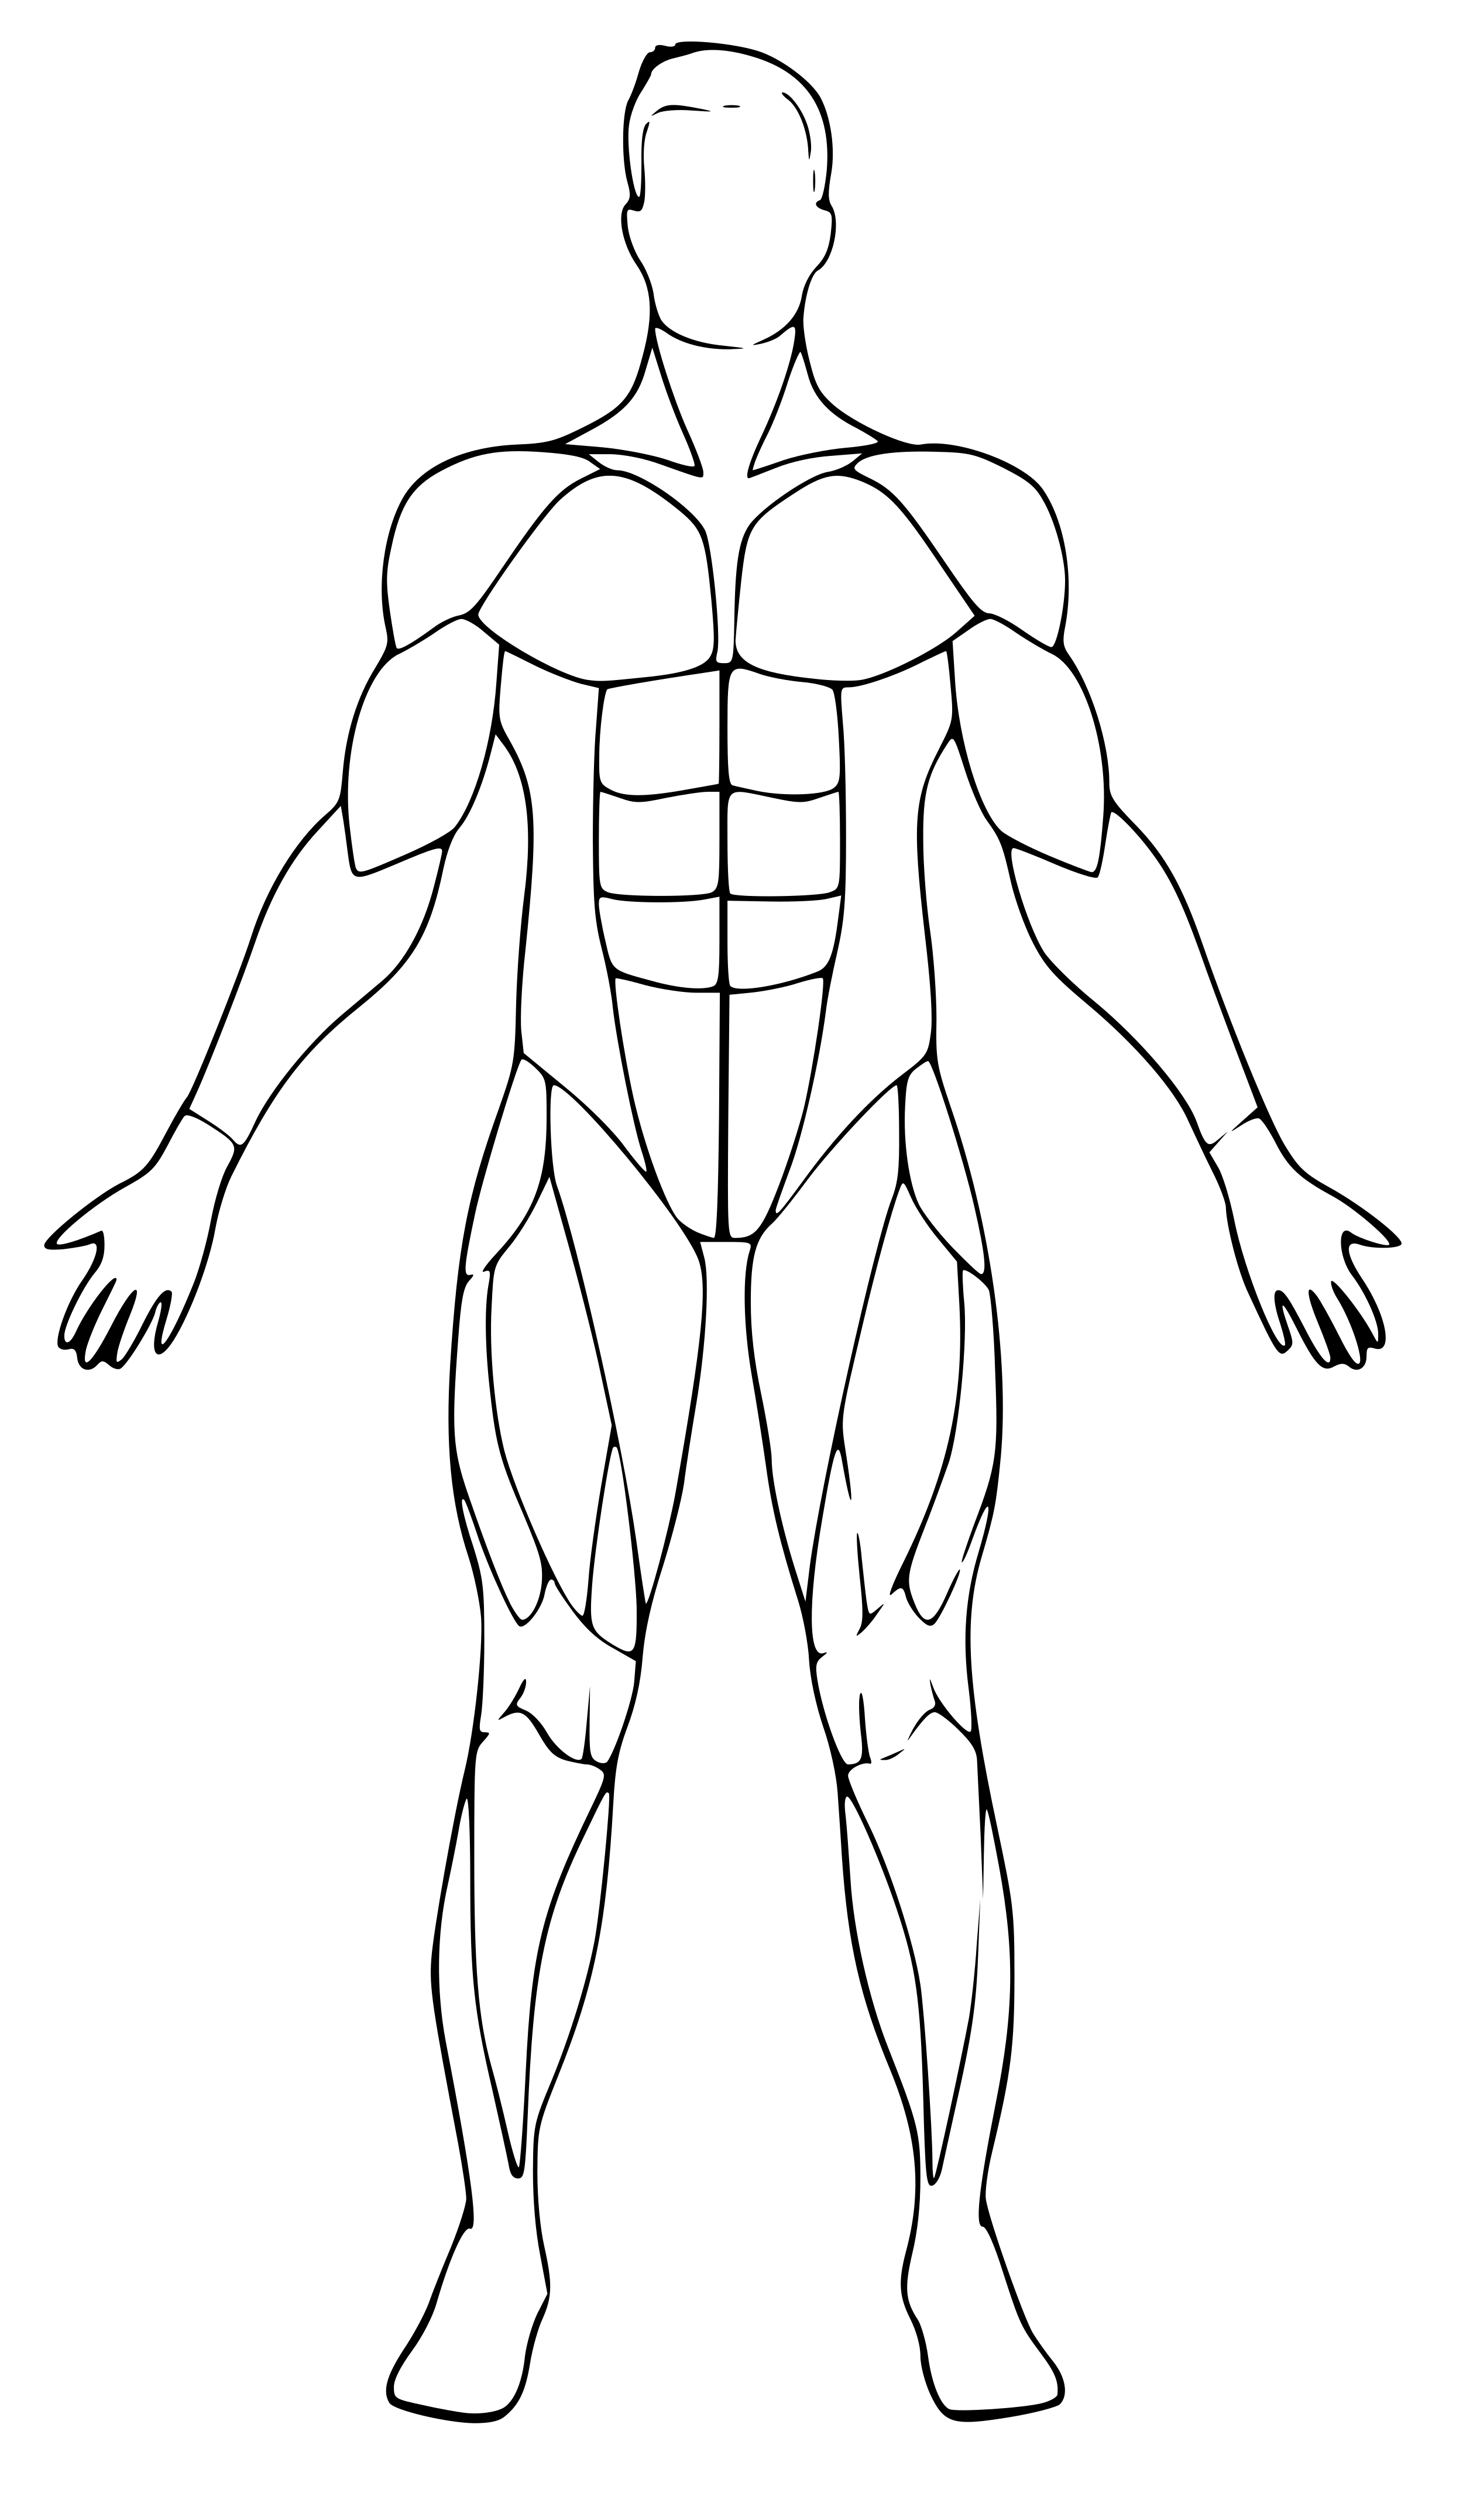 <?xml version="1.0" encoding="UTF-8" standalone="no"?>
<svg
   version="1.0"
   width="364px"
   height="622px"
   viewBox="0 0 364 622"
   preserveAspectRatio="xMidYMid meet"
   id="svg33"
   xmlns="http://www.w3.org/2000/svg"
   xmlns:svg="http://www.w3.org/2000/svg">
  <rect x="0" y="0" width="364" height="622" fill="#808080" stroke="none"/>
  <defs
     id="defs33" />
  <g
     fill="#000000"
     id="g1">
    <path
       d="M102.1 604 c-4 -1 -7.7 -2.4 -8.2 -3.1 -0.5 -0.8 -0.9 -3.9 -0.9 -6.9 0 -4.9 0.5 -6.4 4.4 -12.4 2.5 -3.7 5.2 -8.8 6.2 -11.4 0.9 -2.6 3.4 -8.9 5.5 -14 l3.8 -9.3 -2 -10.7 c-6.6 -35.5 -7.1 -38.6 -6.6 -48.7 0.4 -9.2 4.8 -35.5 8.3 -50 2.3 -9.4 4.5 -29.5 3.9 -34.7 -0.3 -2.6 -1.8 -8.9 -3.4 -14 -4.4 -14.3 -5.6 -29.1 -4.2 -51 2 -30.8 4.4 -43.8 11.9 -63.8 3.3 -8.9 3.6 -10.6 4.3 -25.5 0.4 -8.8 1.4 -21.2 2.2 -27.5 1.5 -11.8 1.1 -19.6 -1.3 -25.5 -0.9 -2.1 -1.4 -2.5 -1.8 -1.5 -2.9 8.4 -4.7 12.5 -6.9 15 -1.6 1.9 -3 5.6 -4 10.2 -3.4 16.6 -7.7 23.7 -20.7 34.2 -14.2 11.4 -21.3 20.7 -32 42.2 -1.4 2.8 -3.2 8.6 -4 13 -1.4 8.3 -6.2 21.1 -10.3 27.6 -2 3.3 -2.8 3.8 -6.2 3.8 -2.5 0 -4.4 0.7 -5.6 2 -1.6 1.8 -2.9 2 -9.9 1.8 -7.5 -0.3 -8.1 -0.5 -8.4 -2.5 -0.2 -1.4 -1.1 -2.3 -2.5 -2.5 -2 -0.3 -2.2 -0.8 -2.1 -6.6 0.1 -4.9 0.8 -7.5 3.2 -12.2 l3.1 -6 -5 0 -4.9 0 0 -4.3 c0 -4.1 0.3 -4.6 6.9 -10 3.9 -3.2 9.2 -6.8 11.8 -8.2 6.1 -3 7.2 -4.3 11.8 -13 2 -3.8 4.3 -7.7 5 -8.5 1.4 -1.6 13.2 -31.1 16 -40 3.8 -12 11.1 -23.9 18.4 -30.2 3.6 -3.1 3.8 -3.7 4.4 -10.9 0.8 -9 3.4 -18.1 7.3 -24.6 2.7 -4.6 2.8 -5.2 2.6 -16.8 -0.3 -13.3 1 -19.7 5.2 -26.9 4.4 -7.5 14.3 -12.1 28.2 -13.1 7.3 -0.5 10.2 -1.3 16.1 -4.1 10.1 -4.9 12.5 -7.5 15 -17.1 2.5 -9.1 2.1 -12.6 -2 -18.6 -2.7 -4 -4.6 -15 -3.2 -18.4 0.4 -1 0.7 -7 0.6 -13.3 -0.1 -8 0.2 -12.3 1.2 -14 0.7 -1.4 2 -4.7 2.7 -7.3 0.8 -2.6 2 -4.7 2.6 -4.7 0.7 0 1.4 -0.6 1.7 -1.2 0.3 -1 3.8 -1.3 13.3 -1.3 15.4 0.1 22.2 2.1 29.1 8.8 6.2 5.9 7.4 10.4 7.9 28.7 0.5 18.6 0.2 20.6 -3.5 24.7 -3.9 4.3 -4.6 9.3 -2.5 17.6 1.4 5.7 2.3 7.3 6.1 10.6 6.2 5.5 14.9 8.7 26.5 9.8 11.9 1.2 21.4 5.3 25.3 11.1 4.8 7 6.7 15.4 6.4 28.3 l-0.3 11.6 3.6 6.9 c3.7 6.9 6.8 19 6.8 26.1 0 3.3 0.8 4.7 6.8 10.8 7.3 7.6 11.4 15.1 16.2 28.8 6.8 19.7 17 44.7 20.7 50.7 3.4 5.6 4.9 7 11.2 10.5 3.9 2.2 9.7 6 12.7 8.5 5.1 4.2 5.4 4.7 5.2 8.5 l-0.3 4 -4.8 0.3 c-2.7 0.2 -4.7 0.6 -4.5 1 4.2 8 5.2 11.2 5.3 17.2 0 5.9 -0.2 6.5 -2.2 6.8 -1.4 0.2 -2.3 1.1 -2.5 2.5 -0.3 2 -0.9 2.2 -8.2 2.5 -6.7 0.2 -8.2 0 -10 -1.7 -1.1 -1.1 -3.8 -2.1 -5.9 -2.3 -4.2 -0.3 -4.7 -1 -10.7 -14 -2.9 -6.3 -5.9 -17.7 -6 -22.4 0 -1.2 -1.5 -5.3 -3.4 -9 -1.9 -3.8 -4.5 -9.4 -5.9 -12.4 -3.4 -7.8 -13.1 -19 -25 -29 -8.7 -7.3 -10.7 -9.6 -13.8 -15.6 -2 -3.9 -4.4 -10.6 -5.4 -15 -2 -9.1 -2.7 -10.9 -5.5 -14.5 -1.2 -1.4 -3.2 -5.4 -4.5 -9 l-2.3 -6.4 -1.7 4 c-2.2 5 -2.2 18.1 0 32 0.8 5.5 1.5 15.2 1.5 21.6 0 10.5 0.3 12.4 3.5 22 7.6 22.4 10.8 38.6 12.5 64.7 1.5 22.6 0.1 38.2 -5.2 55.7 -3.7 12.1 -2.7 26 4.3 59 4.2 19.5 4.3 20.5 4.3 39.5 0.1 20.1 -0.9 28.8 -5.5 47.1 l-1.8 7.5 2.9 8 c1.7 4.3 3.7 10.4 4.6 13.4 1.7 6.1 4.6 11.5 9.3 17.4 2.6 3.3 3.1 4.7 3.1 9.5 0 3.1 -0.4 6.2 -0.9 7 -1 1.5 -19.2 5.1 -26.4 5.1 -2.6 0 -6.1 -0.7 -7.6 -1.5 -3.5 -1.7 -7.1 -9.7 -7.1 -15.5 0 -2.4 -1 -6.1 -2.5 -9 -2.7 -5.4 -3.4 -14.5 -1.5 -21 4.1 -14.1 3.1 -24.9 -3.6 -41.2 -8.1 -19.6 -10.4 -30.6 -12.4 -59.8 -1 -13.8 -1.7 -18 -4.2 -25.4 -1.8 -5.4 -3.2 -11.8 -3.5 -16.5 -0.2 -4.2 -1.5 -11 -2.8 -15.1 -4.5 -14.3 -6.5 -22.7 -7.9 -33.1 -0.8 -5.7 -2.4 -15.8 -3.5 -22.4 -1.2 -7 -2.1 -16.5 -2.1 -22.7 0 -8.5 -0.3 -10.8 -1.4 -10.8 -1.1 0 -1.5 3.1 -1.8 14.3 -0.3 7.8 -1.5 19.6 -2.6 26.2 -1.1 6.6 -2.5 15.4 -3 19.5 -0.6 4.2 -3 13.4 -5.2 20.5 -2.9 9 -4.5 15.9 -5.1 22.7 -0.5 6.5 -1.8 12.2 -3.8 17.5 -2.3 6.2 -3 10.1 -3.5 18.8 -1.7 30.5 -4.7 45.5 -13.6 67.7 -4.6 11.7 -5.1 13.5 -5.1 21 0 4.6 0.7 11.6 1.5 15.6 2.2 10.1 2 18.7 -0.4 24.1 -1.1 2.3 -2.5 7.3 -3.1 11 -1.1 6.9 -2.7 10.4 -6.3 13.3 -2.9 2.4 -16.6 2.3 -26.5 -0.2z m22.6 -10.8 c1.3 -1.9 2.4 -5.6 2.8 -9 0.3 -3.1 1.6 -7.8 2.7 -10.4 1.9 -4.4 2 -5.4 1 -11.5 -0.7 -3.8 -1.5 -9.2 -1.8 -12 -0.6 -4.7 -0.9 -5.3 -3 -5.3 -1.9 0 -2.4 -0.7 -2.9 -3.7 -0.4 -2.1 -2.2 -10.3 -4.1 -18.3 -3.3 -14.4 -5.2 -27.6 -5.7 -40 l-0.2 -6.5 -0.9 7 c-1 7.7 -0.5 12.2 4.4 38 3.8 20 5 36.5 2.8 36.5 -1.8 0 -4.6 6.1 -7.7 16.7 -1.4 4.6 -3.7 9.3 -6.6 13.2 l-4.4 6 6.2 1.5 c3.4 0.8 8.2 1.4 10.7 1.3 3.8 -0.2 4.7 -0.7 6.7 -3.5z m131.6 1.7 l3.7 -1 -3.9 -5.2 c-5.1 -6.8 -5.4 -7.4 -9.6 -20.5 -2.5 -7.9 -4.1 -11.2 -5.2 -11.2 -2.3 0 -1 -14.3 3.2 -36 3.5 -18.3 3.9 -22.3 3.5 -35.5 l-0.3 -8 -0.8 11 c-0.9 12.6 -2.6 23 -6.3 39.5 -1.4 6.3 -2.9 13.1 -3.3 15 -0.6 2.6 -1.4 3.6 -3 3.8 -1.9 0.3 -2.3 1 -2.3 4.2 0 2.2 -0.7 7.3 -1.6 11.4 -1.6 7.3 -1.6 7.5 0.4 10.9 1.2 1.8 2.6 6.3 3.1 9.9 1 6.8 3.2 12.3 5.3 13.1 1.7 0.7 12.3 -0.2 17.1 -1.4z m-18 -98.9 c2.1 -14.2 3 -36.9 2.2 -48.7 -0.7 -9.1 -1 -9.9 -4 -13 -1.8 -1.8 -3.5 -3.3 -3.8 -3.3 -0.3 0 -1.7 2 -3.1 4.4 -2.6 4.5 -3.2 4.9 -9.6 6.1 -1.9 0.4 -3.8 0.9 -4.2 1.1 -0.4 0.3 1.3 4.4 3.7 9.2 4.8 9.4 10.9 28.3 12.4 38.4 0.5 3.5 1.3 11 1.7 16.8 l0.7 10.5 1.3 -5.5 c0.7 -3.1 1.9 -10.3 2.7 -16z m-110 6.8 c0.9 -19.1 5.2 -35 14.8 -53.9 2.8 -5.7 2.8 -6.9 0 -6.9 -0.9 0 -3.3 -0.5 -5.3 -1 -3 -0.9 -4.2 -2 -6.4 -5.9 -2 -3.8 -3 -4.7 -4.5 -4.4 -1 0.3 -1.9 1.3 -1.9 2.3 0 0.9 -0.9 2.5 -2 3.5 -1.9 1.7 -2 3.1 -2 25.9 0 13.3 0.5 27.5 1 31.6 1.2 9.3 4.1 22 5 22 0.4 0 1 -6 1.3 -13.2z m12.2 -5.2 c3 -10.1 5.1 -20.1 5.9 -28.6 l0.6 -6.5 -2.1 4.5 c-4.1 8.7 -7.3 21.5 -8.4 32.5 -0.3 3.9 -0.8 8.4 -1.1 10 l-0.5 3 1.6 -3.4 c0.8 -1.9 2.6 -7 4 -11.5z m84.5 -0.1 c-0.6 -4.4 -3.1 -13.6 -5.3 -20.5 -4.1 -12.3 -4.2 -12.4 -4.5 -7.8 -0.3 5.4 3.4 22.2 7.6 34.2 2.2 6.3 2.8 7.3 3 5 0.2 -1.5 -0.2 -6.4 -0.8 -10.9z m-1.4 -69.5 c1.5 -2.7 3.1 -5 3.6 -5 0.4 0 0.8 -2 0.8 -4.5 0 -4.5 0 -4.5 3.4 -4.5 3 0 3.5 0.4 4.1 3 1.2 5.6 2 3.8 1.7 -3.7 -0.3 -5.6 -0.7 -7.2 -1.5 -6.4 -2.1 2.1 -7.6 1.3 -10.3 -1.6 l-2.5 -2.7 -2.8 3.5 c-1.6 1.9 -5.2 4.8 -8 6.4 -5.6 3.3 -6.1 5 -3.6 11.5 l1.3 3.5 0.1 -3 c0.2 -6.1 1.1 -7.5 4.7 -7.5 l3.4 0 0 5.8 c0 6.3 0.8 10.2 2.1 10.2 0.4 0 2 -2.2 3.5 -5z m-80.6 -4.1 l0 -6.9 3.5 0 3.4 0 0.3 6.8 0.3 6.7 2.3 -6.4 c1.2 -3.6 2.2 -6.8 2.2 -7.3 0 -0.4 -1.9 -1.7 -4.2 -2.9 -2.4 -1.2 -6.2 -4.1 -8.5 -6.6 l-4.1 -4.4 -2.6 2.6 c-3 3 -8.9 3.5 -10.5 0.8 -0.7 -1.3 -1 0.7 -1.3 7 -0.2 4.8 -0.2 8.7 0 8.7 0.1 0 0.9 -1.8 1.8 -4 1.4 -3.6 2 -4 5 -4 3.3 0 3.4 0.1 3.4 4.4 0 2.9 0.5 4.6 1.5 4.9 0.8 0.4 2.3 2.4 3.5 4.7 1.1 2.2 2.5 3.8 3 3.5 0.6 -0.4 1 -3.7 1 -7.6z m13 -19.9 c0 -4.7 -2.3 -22.6 -3 -23.3 -0.8 -0.9 -1.4 2.6 -2.6 14.1 -0.6 5.7 -0.4 6.5 1.6 8.7 2.8 3 4 3.2 4 0.5z m54.6 -10.5 c-0.4 -4.9 -1.1 -10.8 -1.5 -13 l-0.7 -4 -1.3 6.9 c-1.7 9.4 -2.5 19.1 -1.8 21.1 0.6 1.4 0.9 1.4 3.3 -0.2 2.7 -1.7 2.7 -1.7 2 -10.8z m-83.5 -13.7 c-5.5 -12.9 -7.5 -21.3 -8.7 -35.8 -0.8 -9.5 -0.8 -9.5 -1.5 -4 -1.6 12.4 -1 18.2 2.5 28.6 3.7 10.7 7.6 21.2 9.7 25.8 l1.4 2.9 0.8 -2.9 c0.7 -2.4 -0.1 -5 -4.2 -14.6z m108.9 5.5 c7.9 -20.5 8.3 -22.2 8.8 -33.8 0.6 -16.5 -1.1 -18.7 -2.6 -3.3 -1.2 13 -2.4 17.6 -8.9 34.3 -3.6 9.4 -4.3 13.5 -2.3 13.5 0.5 0 2.7 -4.8 5 -10.7z m-89.8 -15.7 l2.4 -14.9 -2.7 -12.6 c-2.4 -10.9 -7.8 -31.7 -9.4 -35.9 -0.3 -0.8 -2.5 1.3 -5.5 5.2 -4.7 6.2 -5.1 7 -5.6 14 -0.7 7.8 0.8 23.4 3.1 32.6 1.3 5.2 7.8 21.3 12.1 30.4 l1.9 3.9 0.7 -3.9 c0.4 -2.1 1.7 -10.6 3 -18.8z m76.8 13.5 c9.7 -20.1 14.1 -40.3 12.6 -58.5 -0.6 -7.6 -0.9 -8.2 -5.4 -13.7 -2.6 -3.2 -5 -5.5 -5.3 -5.1 -0.8 0.8 -4.2 13.8 -8.9 33.6 l-3.3 13.9 2.9 19.3 c1.6 10.6 3 19.1 3.2 19 0.1 -0.2 2 -4 4.2 -8.5z m-58.1 -13.8 c3.5 -19.8 5.9 -35.5 6.6 -42.4 0.8 -8.3 -0.6 -12.3 -7.4 -21.4 -10.1 -13.6 -20.3 -26.1 -22.2 -27.3 -1.8 -1.1 -1.9 -0.9 -1.9 4.2 0 2.9 0.7 7.3 1.6 9.7 4.4 12.2 15.9 62.2 18.5 80.2 0.7 4.8 1.6 8.7 2 8.7 0.4 0 1.6 -5.3 2.8 -11.7z m38.5 -9.8 c4.6 -23.3 12.9 -57.7 15.6 -64.6 1.7 -4.2 1.9 -6.2 1.3 -10.8 l-0.8 -5.6 -4.4 4.5 c-2.4 2.5 -7.4 8.6 -11.1 13.5 -3.7 5 -7.7 9.9 -9 11 -5.8 5.2 -6.6 16.6 -2.5 36.4 1.4 6.8 2.5 14 2.5 16 0 5.1 3.1 20.4 4 19.4 0.4 -0.4 2.4 -9.3 4.4 -19.8z m-157 -46.2 c0.9 -2.7 2.3 -8.6 3.2 -13.2 0.8 -4.7 2.2 -9.7 3 -11.2 1.3 -2.5 1.2 -2.8 -1.1 -4.3 -1.3 -0.9 -2.9 -1.6 -3.4 -1.6 -0.6 0 -2.3 2.5 -3.8 5.6 -2.5 5.1 -3.6 6.1 -10.1 9.8 -4 2.2 -6.8 4.2 -6.3 4.4 0.6 0.2 1.1 3 1.1 6.3 0 4.6 0.3 5.9 1.5 5.9 0.8 0 1.5 0.7 1.5 1.5 0 1.2 1.4 1.5 6.4 1.5 l6.4 0 1.6 -4.7z m281.6 3.2 c0 -0.8 0.6 -1.5 1.3 -1.5 0.9 0 1.2 -1.1 0.9 -3.5 -0.2 -1.9 0.1 -4.8 0.6 -6.5 1 -2.8 0.9 -3.1 -2.1 -4.4 -5.1 -2.2 -11.7 -7.4 -12.7 -10.1 -0.5 -1.4 -1.7 -3.6 -2.6 -5 l-1.6 -2.5 -2.8 2 -2.7 1.9 1.8 5.3 c1 2.9 1.8 6.2 1.9 7.3 0 2.4 2.3 11.6 3.9 15.8 1 2.6 1.4 2.7 7.6 2.7 5.1 0 6.5 -0.3 6.5 -1.5z m-202.9 -13 c2.7 -3.6 4.8 -7.9 6 -12.3 1.9 -6.8 2.6 -19.7 1.1 -20.6 -0.5 -0.3 -2.7 5.4 -5 12.7 -4.1 12.9 -7.4 25.7 -6.6 25.7 0.2 0 2.2 -2.5 4.5 -5.5z m113 -6.1 c-1.1 -4.4 -3.6 -12.4 -5.4 -17.9 l-3.4 -10 -0.8 4 c-1 4.9 0.7 17.9 2.9 22.6 2.1 4.5 7.9 11.5 8.3 10.2 0.2 -0.6 -0.5 -4.6 -1.6 -8.9z m-48.2 -3.1 c5 -12.7 6.9 -19.2 9.1 -31.6 2.7 -14.8 2.7 -15.1 -0.7 -14.1 -1.6 0.4 -5.3 1 -8.3 1.3 l-5.5 0.6 -0.3 26.7 c-0.3 30.4 0.1 31.4 5.7 17.1z m-14 -24.4 l0.1 -19.6 -7.7 -0.5 c-4.3 -0.3 -8.7 -0.9 -9.7 -1.3 -1.8 -0.8 -1.9 -0.5 -1.2 4.6 2.3 17.8 10 42.5 14.8 47.7 l2.3 2.4 0.6 -6.9 c0.4 -3.7 0.7 -15.6 0.8 -26.4z m45.4 -5.4 c6 -4.6 6.6 -5.4 7.2 -9.5 0.3 -2.5 -0.3 -11.5 -1.5 -20.5 -3.4 -27.3 -2.6 -39 3.5 -50.9 3.1 -5.9 3.5 -7.4 2.9 -11.3 -0.5 -3.6 -1 -4.3 -2.3 -3.7 -5.5 2.3 -14.4 5.4 -15.9 5.4 -1.6 0 -1.7 2.3 -1.7 28.8 0 26.1 -0.2 29.5 -2.2 37.2 -1.1 4.7 -2.4 11 -2.8 14 -0.3 3 -1.5 10.1 -2.6 15.8 -1 5.7 -1.9 10.5 -1.9 10.8 0 0.3 2.4 -2.1 5.4 -5.3 3 -3.2 8.4 -8 11.9 -10.8z m86.5 9.8 c0.2 -0.1 -1.5 -5.2 -3.9 -11.5 -2.3 -6.2 -6.1 -16.6 -8.5 -23.1 -5.1 -14.1 -7.2 -18.4 -12.7 -25.7 l-4.2 -5.5 -0.6 5.2 c-0.4 2.9 -0.9 6 -1.3 6.8 -0.8 2.3 -6.8 1.8 -13.7 -1.1 -3.4 -1.4 -6.3 -2.3 -6.5 -2.1 -0.8 0.7 4.3 13.6 6.7 17.3 1.3 1.9 6.9 7.2 12.4 11.8 10.8 8.9 21.6 21.3 24.7 28.4 l2 4.4 2.6 -2.4 c1.5 -1.2 2.9 -2.4 3 -2.5z m-246.1 -0.7 c1.2 -2.4 4.9 -7.7 8.3 -11.7 5.7 -6.9 9.4 -10.4 21.4 -20.2 2.5 -2.1 6 -6.2 7.6 -9 3.2 -5.6 6.5 -14.5 5.7 -15.3 -0.3 -0.3 -3.2 0.6 -6.6 2 -3.3 1.4 -7.6 2.6 -9.5 2.6 -3.2 0 -3.6 -0.3 -4.5 -3.7 -0.6 -2.1 -1.1 -5.1 -1.1 -6.8 l-0.1 -3 -3.4 4 c-4.5 5.2 -9.6 15 -13 24.9 -1.4 4.3 -4.8 13.3 -7.5 20 -6.8 17.1 -6.7 16.6 -3.9 18.7 3.5 2.7 4.3 2.4 6.6 -2.5z m89.9 -6.2 c-0.7 -3.8 -1.7 -9.8 -2.1 -13.4 -0.3 -3.6 -1.6 -10.1 -2.7 -14.5 -2.3 -9.5 -3.4 -36.6 -2.1 -54.2 l0.8 -11.2 -4.4 -1.1 c-2.4 -0.6 -6.1 -2 -8.2 -3 -2.1 -1.1 -4 -2 -4.3 -2 -0.2 0 -0.6 1.9 -0.9 4.3 -0.3 3.3 0.2 5.3 2.3 9.3 4.7 8.5 6 14.6 6 27.8 -0.1 6.7 -0.5 14.1 -1 16.6 -0.5 2.5 -1.3 10.8 -1.6 18.5 l-0.7 14 9.9 8.2 c5.4 4.4 10 8 10.2 7.8 0.1 -0.1 -0.4 -3.3 -1.2 -7.1z m22.8 -25 c1.3 -0.5 1.6 -2.2 1.6 -7.8 l0 -7.1 -11.2 0.3 c-6.2 0.2 -11.4 0.5 -11.6 0.7 -0.2 0.1 0.2 2.3 0.9 4.8 1.2 5 1.4 5.1 10.9 7.7 7.9 2.2 7.5 2.1 9.4 1.4z m21.3 -2 c2.9 -0.9 5.9 -2.2 6.7 -2.9 1.2 -1.3 3.1 -8.3 2.4 -9 -0.2 -0.2 -4.9 -0.5 -10.6 -0.7 l-10.2 -0.3 0 7.1 c0 3.9 0.3 7.4 0.7 7.8 0.8 0.7 2.4 0.4 11 -2z m-21.6 -21.4 c1.7 -0.9 1.9 -2.2 1.9 -10.1 0 -8.1 -0.2 -9 -1.7 -8.5 -5.6 1.6 -14.9 2.8 -18.3 2.3 l-4 -0.5 0 7.9 c0 7.3 0.2 8 2.3 8.9 3.1 1.2 17.4 1.2 19.8 0z m29.3 0 c2.5 -0.9 2.6 -1.3 2.6 -8.7 l0 -7.8 -6.2 0 c-3.5 0 -8.4 -0.4 -11 -0.9 l-4.8 -0.8 0 8.9 c0 4.9 0.3 9.3 0.7 9.6 1 1.1 15.9 0.8 18.7 -0.3z m-101.2 -11.2 c4.9 -2.2 7.3 -4 9.2 -6.8 4.2 -6.4 8.1 -20.1 8.9 -31.7 0.5 -5.8 0.3 -6.3 -2.4 -8.8 l-3 -2.6 -5.2 3.5 c-2.9 1.9 -6.4 3.9 -7.9 4.5 -7.9 3 -14 26 -11.3 42.2 0.8 4.6 0.6 4.6 11.7 -0.3z m168.2 2 c2.4 -11.7 0.6 -25.6 -4.6 -35.7 -2.7 -5.3 -4.2 -6.9 -8 -9 -2.7 -1.4 -6.3 -3.6 -8.2 -4.8 l-3.4 -2.1 -2.9 2.1 c-2.8 2.2 -2.8 2.2 -2.1 10.7 1 13.1 6.1 28.2 11 32.7 2 1.9 14.6 8 17 8.2 0.4 0.1 1 -0.9 1.2 -2.1z m-102.9 -16.3 c4.4 -0.8 8.1 -1.4 8.3 -1.5 0.3 0 0.3 -21 -0.1 -21 -1.7 0 -21.2 3.2 -21.6 3.5 -0.6 0.7 -2 9.5 -2 13.7 -0.1 3.1 0.4 4 2.7 5.2 3.3 1.9 3 1.9 12.7 0.1z m37.2 -0.7 c1.3 -1 1.4 -2.7 0.9 -9.2 -0.4 -4.4 -1.2 -8.6 -1.8 -9.3 -0.6 -0.7 -2.7 -1.3 -4.7 -1.3 -2 0 -6.2 -0.6 -9.3 -1.4 l-5.8 -1.3 0 10.9 c0 7.8 0.3 11 1.3 11.2 8.6 2.5 16.7 2.7 19.4 0.4z m-40.3 -28.3 c10 -2.1 10 -2.1 9.2 -14.4 -0.4 -5.7 -1.3 -11.8 -2 -13.5 -2.1 -5.1 -15 -14.6 -19.8 -14.6 -2.6 0 -8.8 4 -12.4 8.1 -1.2 1.3 -5.2 6.8 -8.9 12.2 l-6.7 9.8 2.3 2.5 c1.3 1.4 6.5 4.6 11.4 7 10.2 5 14.8 5.5 26.9 2.9z m58 -2.4 c4.4 -2.2 9.6 -5.2 11.4 -6.8 l3.3 -2.8 -7.2 -10.5 c-8.5 -12.6 -11.2 -15.6 -16.1 -18.1 -5.2 -2.7 -6.7 -2.4 -13.4 2 -10.6 6.9 -11.5 8.4 -12.9 21.3 -0.7 6.2 -0.9 12 -0.4 12.9 1.6 3.1 10.8 5.6 21.3 5.8 4.8 0.1 7.1 -0.5 14 -3.8z m-111.1 -12 c2.6 -0.5 4.1 -2 8.2 -8.2 8.9 -13.6 15.4 -21.9 18.5 -23.8 l3 -1.8 -6.6 -0.6 c-8.2 -0.8 -14 0.4 -21.7 4.5 -6.9 3.7 -10.1 8.4 -12.1 18 -1 4.8 -1.1 8 -0.4 12.1 l1 5.7 3.4 -2.7 c1.9 -1.4 4.9 -2.8 6.7 -3.2z m150 -0.9 c1 -6.1 -1.1 -15.4 -4.8 -21.8 -4.4 -7.5 -18.3 -13.1 -29.7 -11.8 l-5.9 0.7 3.9 3.3 c2.1 1.8 7.8 9.1 12.6 16.3 6.9 10.1 9.4 13.1 11.1 13.1 1.2 0 3.9 1.3 6.1 3 2.1 1.6 4.4 2.8 4.9 2.6 0.6 -0.1 1.4 -2.6 1.8 -5.4z m-79.9 -17.4 c0.4 -1.5 2 -4.3 3.7 -6.3 l3.1 -3.5 -2.6 0 c-2.4 0 -2.6 -0.3 -2.6 -4.8 0 -2.9 0.8 -6.3 2.1 -8.7 1.4 -2.8 7.9 -18.3 7.9 -19 0 0 -5.6 0 -12.4 0 l-12.4 0 2.3 6 c1.3 3.3 3.5 8.5 4.9 11.5 1.6 3.5 2.6 7.2 2.6 10.3 0 4.4 -0.1 4.7 -2.7 4.7 l-2.7 0 2.6 2.8 c3.2 3.4 4.8 6.4 4.9 9.4 0.1 2.5 0.4 1.9 1.3 -2.4z m21.2 -22.8 c1.9 0 3.4 -0.3 3.4 -0.6 0 -0.4 -1.7 -2.3 -3.7 -4.4 l-3.8 -3.7 -2.1 5.2 -2.1 5.3 2.4 -0.9 c1.3 -0.5 4 -0.9 5.9 -0.9z m-36.9 -0.2 c-0.2 -0.7 -1 -3 -1.7 -5 l-1.4 -3.7 -3.8 3.8 c-2.1 2.1 -3.8 4.1 -3.8 4.4 0 0.3 1.9 0.8 4.3 1 2.3 0.2 4.8 0.4 5.6 0.5 0.7 0.1 1.1 -0.4 0.8 -1z m21.1 -27.4 c5.6 -2.3 9 -6 9.7 -10.8 0.4 -2.4 1.8 -5.3 3.5 -7.1 3.7 -4 4.5 -7.6 1.9 -8.2 -1 -0.3 -1.9 -0.6 -1.9 -0.7 0 0 -0.6 -4.6 -1.4 -10.2 -0.7 -5.5 -2 -11.3 -2.7 -13 -1.6 -3.1 -1.5 -3.1 -11.4 -1.4 -3.3 0.5 -8.8 1 -12.3 1 -6.2 0 -6.3 0 -7.7 3.4 -1 2.3 -1.3 5 -0.9 8 0.9 6.1 -0.3 13.6 -2.2 13.6 -2.1 0 -1.7 2.2 1.1 6 1.4 2 2.8 5.5 3.2 8.4 0.7 5.8 3.9 9.5 9.5 11.3 4.8 1.6 7.4 1.5 11.6 -0.3z m-1 -59.5 c2.8 -0.6 5.2 -1.4 5.2 -1.9 0 -0.5 -2.5 -1.7 -5.5 -2.6 -4.6 -1.5 -6.4 -1.6 -11.5 -0.6 -9.6 1.7 -12.3 5.9 -4.2 6.4 5.2 0.4 8.1 0.1 16 -1.3z"
       id="path1" />
  </g>
  <g
     fill="#ffffff"
     id="g33">
    <path
       d="M0 311 l0 -311 182 0 182 0 0 311 0 311 -182 0 -182 0 0 -311z m125.6 290.2 c3.6 -2.9 5.2 -6.4 6.3 -13.3 0.6 -3.7 2 -8.7 3.1 -11 2.4 -5.4 2.5 -8.7 0.4 -18.1 -1 -4.4 -1.7 -11.7 -1.7 -18.4 0.1 -10.9 0.1 -11.2 5.2 -24 9 -22.4 12 -37.4 13.7 -67.9 0.5 -8.7 1.2 -12.6 3.5 -18.8 2 -5.3 3.3 -11 3.8 -17.5 0.6 -6.8 2.2 -13.7 5.1 -22.7 2.2 -7.1 4.6 -16.3 5.2 -20.5 0.5 -4.1 1.9 -12.9 3 -19.5 2.5 -14.9 3.4 -31.7 2 -36.7 l-1 -3.8 6.5 0 c6.3 0 6.5 0.1 5.8 2.3 -1.8 5.5 -1.6 18.4 0.5 30.7 1.2 6.9 2.8 17.2 3.6 22.9 1.4 10.4 3.4 18.8 7.9 33.1 1.3 4.1 2.6 10.9 2.8 15.1 0.3 4.7 1.7 11.1 3.5 16.5 1.8 5.1 3.3 12.1 3.6 16.4 0.3 4.1 0.8 11.6 1.1 16.5 1.5 21.3 4.4 34.2 11.9 52.3 6.9 16.7 8.1 30.2 4 45.4 -2 7.6 -1.7 11.2 1.1 16.8 1.5 3 2.5 6.6 2.5 9.2 0 2.4 1.1 6.5 2.4 9.4 3.5 7.5 5.7 8.1 19.8 5.8 6.1 -1 11.7 -2.5 12.5 -3.2 2.2 -2.2 1.5 -6.7 -1.7 -10.7 -1.7 -2.1 -3.9 -5.2 -5 -7 -2.2 -3.6 -11 -28.4 -11.7 -33.3 -0.3 -1.7 0.4 -7.1 1.6 -12 4.7 -19.5 5.5 -26.3 5.5 -43.7 0 -16.1 -0.3 -18 -4.3 -37 -7.5 -35.3 -8.4 -51.5 -3.9 -67 3.3 -11.3 3.6 -12.8 4.8 -25 2.2 -24.3 -2.7 -59 -12.6 -87.5 -3.3 -9.8 -3.6 -11.3 -3.4 -21.5 0 -6.1 -0.7 -16 -1.6 -22 -0.9 -6.1 -1.7 -16.2 -1.7 -22.5 -0.1 -11.8 1.1 -16.4 6 -23.9 1.5 -2.3 1.6 -2.2 4.4 6.6 1.6 5 4 10.5 5.4 12.4 3.4 4.7 4 6.3 6 15.3 1 4.4 3.4 11.1 5.4 15 3.1 6 5.1 8.3 13.8 15.6 11.9 10 21.6 21.2 25 29 1.4 3 4 8.6 5.9 12.4 1.9 3.7 3.4 7.8 3.4 9 0.1 4.4 3 16 5.6 21.4 7.3 15.8 7.7 16.3 10 14 1.3 -1.2 1.2 -2 -0.1 -5.7 -2.5 -7.2 -1.6 -7 2.1 0.4 4.6 9.2 6.5 11.1 9.3 9.5 1.7 -0.9 2.6 -0.9 3.7 0 2.1 1.8 4.4 0.4 4.4 -2.5 0 -2.2 0.3 -2.5 2 -2 4.8 1.5 3.1 -8.2 -3.2 -17.5 -4.1 -6.2 -4.3 -9.7 -0.4 -8.3 3.1 1.1 9.9 1 10.3 -0.2 0.5 -1.5 -9.7 -9.5 -17.8 -14 -6.3 -3.5 -7.8 -4.9 -11.2 -10.5 -3.7 -6 -13.9 -31 -20.7 -50.7 -4.8 -13.7 -8.9 -21.2 -16.2 -28.8 -6 -6.1 -6.8 -7.5 -6.8 -10.8 0 -9.6 -4.5 -23.9 -10 -31.7 -1.5 -2.1 -1.7 -3.4 -1 -7 2.3 -11.9 0.1 -26.1 -5.5 -34.2 -4.5 -6.6 -21.7 -12.9 -30.4 -11.2 -3.5 0.7 -16.6 -5.3 -21.9 -10 -3.4 -3.1 -4.3 -4.8 -5.8 -10.9 -1 -3.9 -1.7 -8.8 -1.5 -10.7 0.4 -5.5 2 -10.9 3.6 -11.7 3.8 -2.1 5.9 -12.1 3.4 -16.1 -0.9 -1.4 -0.9 -3.5 -0.1 -8 1.1 -6.1 -0.1 -14.2 -2.7 -19 -2.1 -3.8 -9 -9.1 -14.6 -11.2 -6.2 -2.3 -21.5 -3.6 -21.5 -1.9 0 0.5 -1.1 0.7 -2.5 0.3 -1.5 -0.4 -2.5 -0.2 -2.5 0.5 0 0.6 -0.6 1.1 -1.3 1.1 -0.7 0 -1.9 2.1 -2.7 4.7 -0.7 2.6 -1.9 5.9 -2.7 7.3 -1.6 3 -1.7 15 -0.2 20.3 0.9 3.2 0.8 4.2 -0.5 5.6 -2.2 2.4 -0.8 9.8 2.7 14.9 3.9 5.6 4.4 12.3 1.6 22.7 -2.7 10.4 -4.8 12.9 -15.4 18.1 -6.5 3.2 -8.6 3.7 -15.9 4 -13.3 0.6 -23.7 5.4 -28.2 13 -4.9 8.4 -6.8 22.5 -4.4 32.8 0.8 3.6 0.5 4.5 -2.6 9.7 -4.5 7.2 -7.3 16.2 -8.1 25.8 -0.6 7.2 -0.8 7.8 -4.4 10.9 -7.3 6.3 -14.6 18.2 -18.4 30.2 -2.8 8.9 -14.6 38.4 -16 40 -0.7 0.8 -3 4.7 -5 8.5 -4.6 8.7 -5.7 10 -11.8 13 -6 3.1 -18.7 13.4 -18.7 15.3 0 1.1 1.1 1.3 4.8 1 2.6 -0.3 5.5 -0.8 6.5 -1.2 3 -1.4 2 3.4 -1.8 8.9 -3.7 5.2 -7.1 14.7 -6 16.6 0.4 0.6 1.5 0.9 2.6 0.6 1.3 -0.4 1.9 0.2 2.1 2.1 0.3 3.1 3 4 5 1.8 1.1 -1.2 1.5 -1.2 3 0.1 0.9 0.8 2.2 1.2 2.8 0.8 1.8 -1.1 7.8 -10.9 8.6 -13.9 0.3 -1.4 1 -2.6 1.4 -2.6 0.4 0 0.1 2.3 -0.7 5 -2.4 8.3 -0.1 10.8 4 4.3 4.1 -6.6 8.9 -19.4 10.3 -27.7 0.8 -4.4 2.6 -10.2 4 -13 10.7 -21.5 17.8 -30.8 32 -42.2 13 -10.5 17.3 -17.6 20.7 -34.2 1 -4.6 2.4 -8.3 4 -10.2 2.7 -3.1 5.8 -10.7 7.8 -18.6 l1.2 -4.7 1.8 2.4 c5.9 7.6 7.6 20.2 5.3 37.9 -0.9 6.9 -1.8 19.1 -2 27.1 -0.3 14 -0.5 14.9 -4.2 25.5 -8 22.2 -10.3 34.2 -12.2 63.9 -1.2 19.8 0.1 34.5 4.6 48 1.4 4.4 2.8 11.2 3.1 15 0.5 7.5 -1.7 28.2 -4.1 38 -2.7 11.1 -7.8 39.9 -8.3 47 -0.5 6.9 0.2 11.7 6.7 45.9 1.1 6 2 12.1 2 13.6 0 1.5 -1.7 6.9 -3.8 12.1 -2.2 5.2 -4.7 11.5 -5.6 14.1 -1 2.6 -3.7 7.7 -6.2 11.4 -4.3 6.6 -5.3 10.4 -3.5 13.3 1.2 1.8 14.3 4.9 21.1 5 3.8 0 6.2 -0.5 7.6 -1.7z"
       id="path2" />
    <path
       d="M115.5 600.3 c-1.6 -0.2 -6.3 -1 -10.2 -1.9 -7 -1.5 -7.3 -1.6 -7.3 -4.5 0 -1.9 1.6 -5 4.5 -9 2.6 -3.5 5.2 -8.6 6.1 -11.8 3.2 -11.1 6.8 -19.2 8.3 -18.6 2.3 0.9 0.6 -12.3 -6 -46.6 -2.4 -12.8 -2.2 -27 0.5 -38.9 0.8 -3.6 2 -9.6 2.7 -13.5 0.6 -3.8 1.6 -7.4 2 -8 0.5 -0.5 0.9 8.3 0.9 20.1 0 24.4 0.9 32.6 5.5 52.4 1.8 8 3.6 16.2 4 18.3 0.4 2.7 1.1 3.7 2.4 3.7 1.6 0 1.8 -1.5 2.4 -15.7 1.4 -35.5 4.2 -49.2 13.9 -69.2 5.6 -11.7 5.6 -11.6 6.3 -10.9 0.6 0.6 -2.2 29.5 -3.6 36.8 -1.9 9.9 -6 23.3 -10.6 34.5 -4.5 10.8 -4.6 11.2 -4.7 22.5 0 7.3 0.6 15 1.8 21.1 l1.8 9.6 -2.5 4.9 c-1.3 2.7 -2.7 7.5 -3.1 10.7 -0.6 6 -2.4 10.5 -4.8 12.4 -1.7 1.4 -6.5 2.1 -10.3 1.6z"
       id="path3" />
    <path
       d="M236.2 599.4 c-2.2 -1 -4.4 -6.4 -5.3 -13.2 -0.5 -3.7 -1.7 -7.7 -2.5 -9 -3.2 -4.8 -3.4 -8 -1.4 -16.6 1.3 -5.4 2 -11.7 2 -18.7 0 -11.2 -0.6 -13.6 -8 -32.4 -4.8 -12.1 -8.7 -29.5 -9.4 -42 -0.4 -6 -0.9 -13.1 -1.2 -15.7 -0.4 -2.9 -0.2 -4.8 0.4 -4.8 1.3 0 8.2 15.7 12.3 28 4.8 14.3 5.9 22.4 6.6 46.8 0.5 19.7 0.8 22.3 2.2 22 0.9 -0.2 1.9 -1.8 2.4 -3.8 0.4 -1.9 1.9 -8.7 3.3 -15 4.3 -19 5.3 -25.9 5.8 -39.5 l0.5 -13 -0.9 11.5 c-0.4 6.3 -1.3 14.4 -1.9 18 -1.9 10.2 -8.2 39.4 -8.7 39.9 -0.2 0.2 -0.4 -1.6 -0.4 -4 0 -8.1 -2 -37.3 -3 -44.1 -1.6 -10.6 -7.7 -29.4 -13.1 -40.3 -2.7 -5.5 -4.9 -10.8 -4.9 -11.7 0 -1.6 3.5 -3.5 5.4 -3 0.5 0.2 0.5 -0.5 0.1 -1.5 -0.4 -1 -1 -5.4 -1.3 -9.8 -0.3 -4.9 -0.8 -7.2 -1.2 -6 -0.4 1.1 -0.3 5.1 0.1 9 0.9 7.1 0.4 8.4 -3.1 8.5 -1.7 0 -6.3 -12.8 -7.6 -20.9 -0.6 -3.7 -0.4 -4.7 1.2 -5.9 1.4 -1.1 1.5 -1.3 0.3 -0.9 -3.8 1.3 -3.9 -12.4 -0.3 -33.5 2.9 -17.4 3.9 -20.2 4.9 -14.3 2.4 13.6 3.2 12.7 1.1 -1.1 -1.5 -10 -1.8 -8 4.3 -33.9 2.9 -12.4 6.9 -27.2 8.9 -32.5 0.9 -2.4 1 -2.3 2.9 2 1.1 2.5 4.1 7.1 6.7 10.2 l4.7 5.7 0.6 10.8 c1.2 23.1 -2.8 41.3 -13.8 63.7 -3 6 -4.2 9.3 -3.1 8.3 2.4 -2.2 2.9 -2.1 3.6 0.6 0.3 1.3 1.7 3.6 3.1 5.1 2 2.1 2.9 2.5 3.9 1.7 1.5 -1.2 7 -13 6.4 -13.6 -0.2 -0.2 -1.7 2.5 -3.2 6 -3.4 7.8 -5.6 8.5 -8 2.5 -2.3 -5.7 -2.1 -7.2 2.5 -19 2.3 -5.8 4.9 -13.1 6 -16.2 2.5 -7.9 4.7 -30.5 3.8 -39.8 -0.4 -4.1 -0.5 -7.7 -0.3 -7.9 0.6 -0.7 5.3 2.8 6.4 4.8 0.5 1.1 1.3 10.2 1.6 20.3 0.8 20.5 0.4 23.3 -5.3 38.2 -1.8 4.9 -3.2 9.1 -3 9.3 0.3 0.2 1.5 -2.5 2.7 -5.9 4.4 -12.1 5.4 -9.9 1.5 3.3 -3.3 10.9 -4.1 21.6 -2.5 34 0.7 5.5 0.9 10.3 0.5 10.7 -1 1 -8 -7.2 -9.3 -11 -0.9 -2.4 -1 -2.6 -0.7 -0.6 0.3 1.4 0.8 3.3 1.1 4.1 0.3 0.9 -0.2 1.7 -1.3 2.1 -1.1 0.4 -2.9 2.5 -4.2 4.9 -1.2 2.3 -1.6 3.4 -0.9 2.3 3.5 -4.9 5.1 -6.6 6.4 -6.6 0.8 0 3.5 2 5.9 4.4 3.4 3.3 4.5 5.2 4.6 7.7 0.1 1.9 0.5 10.4 0.9 18.9 l0.6 15.5 0.2 -11.4 c0.1 -6.3 0.4 -11.2 0.7 -10.9 0.4 0.3 1.7 6.8 3.1 14.4 3.9 21.4 3.7 35.9 -0.9 58.9 -4.2 21.3 -5.2 30.5 -3.2 30.5 0.9 0 2.8 4.2 5 11.2 4.2 13 4.5 13.7 9.5 20.4 3.5 4.7 4.4 6.9 4.1 10.1 0 0.7 -1.8 1.7 -3.8 2.2 -4.6 1.2 -21.3 2.3 -23.1 1.5z m-12.6 -163 c1.9 -1.5 1.9 -1.5 -0.1 -0.6 -1.1 0.5 -2.7 1.2 -3.5 1.5 -1.3 0.5 -1.3 0.6 0.1 0.6 0.8 0.1 2.4 -0.6 3.5 -1.5z m-5.4 -34.8 c2.2 -3.1 2.2 -3.1 0.1 -1.3 -2.1 1.8 -2.1 1.8 -2.7 -2 -0.3 -2.1 -0.8 -6.9 -1.2 -10.6 -0.3 -3.7 -0.9 -6.6 -1.1 -6.3 -0.3 0.2 0 5.2 0.6 11 0.9 8.2 0.9 11.1 0 12.8 -1.1 2.1 -1.1 2.2 0.5 0.9 0.9 -0.8 2.7 -2.8 3.8 -4.5z"
       id="path4" />
    <path
       d="M126.3 530.2 c-1.2 -5.3 -3.1 -12.9 -4.2 -16.7 -3.1 -11.6 -4.1 -23.5 -4.1 -51.4 0 -25.8 0.1 -26.5 2.2 -28.8 1.8 -2 1.9 -2.3 0.5 -2.3 -1.5 0 -1.6 -0.6 -1 -4.2 0.4 -2.4 0.8 -10.8 0.8 -18.8 0 -13.1 -0.3 -15.3 -2.7 -23.1 -2.6 -7.7 -3.6 -13 -2.3 -11.7 0.3 0.2 1.9 4.5 3.5 9.4 3 8.7 8.8 21.1 10.2 22 1.5 0.9 5.7 -4.4 6.3 -8 0.4 -2 1.1 -3.6 1.6 -3.6 0.5 0 0.9 0.4 0.9 0.9 0 0.5 2 3.6 4.5 7 3.1 4.2 6.2 7.1 10.1 9.2 l5.6 3.2 -0.4 5.1 c-0.4 4.7 -5 17.9 -6.8 20 -0.5 0.4 -1.6 0.4 -2.6 -0.2 -1.6 -0.9 -1.8 -2.3 -1.7 -9.9 l0.1 -8.8 -0.8 8.8 c-0.4 4.8 -1 9 -1.3 9.3 -1.3 1.3 -6.3 -2.4 -8.6 -6.5 -1.4 -2.5 -3.6 -4.8 -5.2 -5.5 -2.7 -1.1 -2.8 -1.4 -1.4 -3.2 0.8 -1 1.4 -2.8 1.4 -3.9 0 -1.4 -0.6 -0.9 -1.8 1.7 -1 2.1 -2.6 4.7 -3.7 5.9 -1.9 2.2 -1.9 2.2 0.3 1 3.8 -2 5.2 -1.2 8.4 4.4 2.5 4.4 3.8 5.6 6.7 6.5 2 0.5 4.4 1 5.3 1 0.8 0 2.3 0.6 3.2 1.3 1.6 1.1 1.4 1.9 -2.3 9.6 -12.3 25.5 -14.7 35.1 -16.2 65.6 -0.6 12.7 -1.4 23.3 -1.7 23.7 -0.3 0.4 -1.6 -3.7 -2.8 -9z"
       id="path5" />
    <path
       d="M152.5 409.2 c-5.5 -3.4 -5.9 -4.4 -5.2 -14.5 0.6 -8.9 4.4 -33.7 5.3 -34.6 0.2 -0.2 0.6 -0.2 0.8 0 1.2 1.1 4.8 30.6 5 39.8 0.1 11.8 -0.4 12.6 -5.9 9.3z"
       id="path6" />
    <path
       d="M127 399.1 c-2.4 -4.8 -6.1 -14.4 -10.6 -27.5 -3.8 -11.1 -4.1 -15.8 -2.4 -38.4 0.7 -9.6 1.3 -12.8 2.6 -14.4 1.4 -1.5 1.5 -1.9 0.4 -1.6 -1.8 0.4 -1.6 -2 1.2 -15.2 1.7 -8.1 10 -35.8 11.5 -38.3 0.3 -0.5 1.8 0.4 3.4 1.9 2.8 2.7 2.9 3.1 2.9 12.2 0 15.9 -3 23.9 -12.8 34.4 -2.5 2.7 -3.7 4.6 -2.8 4.2 1.6 -0.6 1.8 -0.3 1.1 3.5 -1 5.8 -0.8 16.1 0.5 27 1.4 12.8 2.5 16.7 8.3 30.1 4.2 10 4.8 12.2 4.5 16.7 -0.4 4.9 -2.8 9.3 -4.9 9.3 -0.5 0 -1.8 -1.8 -2.9 -3.9z"
       id="path7" />
    <path
       d="M142.2 399.3 c-4.4 -6.3 -14.3 -29.1 -16.7 -38.3 -2.4 -9.6 -3.8 -24.9 -3.2 -35.6 0.5 -10.3 0.5 -10.5 4.3 -15.1 2.2 -2.6 5.3 -7.6 7 -11.1 l3.1 -6.4 5.1 18.3 c2.8 10.1 6.3 24 7.7 30.9 l2.7 12.6 -2.6 14.9 c-1.4 8.3 -2.9 18.9 -3.2 23.8 -0.4 4.8 -1 8.7 -1.5 8.7 -0.4 0 -1.6 -1.2 -2.7 -2.7z"
       id="path8" />
    <path
       d="M158.3 383.2 c-3.4 -23.9 -14.5 -73.5 -19.7 -88.1 -1.7 -4.5 -2.3 -25.1 -0.8 -25.1 4.5 0.1 32.5 33.9 36 43.5 2.3 6.6 1 19.8 -5.8 58.3 -1.7 9.2 -6.5 27.2 -7.3 27.2 -0.1 0 -1.2 -7.1 -2.4 -15.8z"
       id="path9" />
    <path
       d="M197.7 390 c-3.3 -10.6 -5.7 -21.9 -5.7 -26.9 0 -2.1 -1.2 -9.4 -2.6 -16.2 -1.8 -8.6 -2.6 -15.6 -2.6 -22.9 0 -11.3 1.2 -15.9 5.2 -19.5 1.3 -1.1 5.3 -6.1 9 -11.1 6 -8 20.5 -23.4 22.1 -23.4 0.3 0 0.6 5.3 0.6 11.7 0.1 9.3 -0.3 12.6 -1.8 16.5 -4.2 10.7 -17.7 71.1 -20.4 91.3 l-1.1 9 -2.7 -8.5z"
       id="path10" />
    <path
       d="M333.2 332.4 c-2.2 -4.4 -4.7 -8.8 -5.5 -9.9 -2.9 -3.9 -2.8 -0.6 0.2 6.6 1.7 4.1 3.1 8 3.1 8.7 0 3 -2.5 0.2 -6.1 -6.8 -4.3 -8.3 -5.5 -10 -6.9 -10 -1.4 0 -1.2 3.3 0.6 8.6 0.8 2.5 1.3 4.8 1.1 5.1 -1.9 1.8 -10.1 -18.5 -12.6 -31.1 -1.1 -5.4 -2.9 -11.4 -4.1 -13.3 l-2.1 -3.6 2.3 -2.6 2.3 -2.6 -2.3 1.9 c-2.6 2.3 -3.3 1.8 -5.5 -4.4 -2.6 -7 -13.9 -20.3 -25.1 -29.6 -5.6 -4.5 -11.3 -10.2 -12.8 -12.5 -4.3 -6.7 -10 -25.9 -7.6 -25.9 0.5 0 5.2 1.8 10.5 4.1 5.2 2.2 9.9 3.7 10.4 3.2 0.5 -0.5 1.3 -4.2 1.9 -8.3 0.6 -4 1.3 -7.6 1.5 -7.9 0.7 -0.7 6.1 4.7 10 10 4.6 6.1 7.6 12.5 11.9 24.4 1.9 5.5 6 16.5 9 24.5 l5.5 14.5 -3.7 3.3 c-3.6 3.2 -3.6 3.3 -0.4 1.2 1.8 -1.2 3.8 -2 4.5 -1.7 0.7 0.3 2.5 3 4.1 6.1 3.1 6.1 6 8.8 14.3 13.3 5.3 2.9 14.8 11.1 13.9 12 -0.6 0.6 -7.6 -1.6 -9.4 -3 -3.5 -2.8 -3.4 5.8 0.1 10.5 3.4 4.4 6.7 11.7 6.6 14.8 0 2.5 0 2.5 -1.6 -0.5 -2.9 -5.4 -9.7 -13.9 -10.1 -12.7 -0.2 0.7 0.5 2.7 1.6 4.4 3.4 5.5 6.5 14.9 5.4 16 -0.7 0.7 -2.3 -1.4 -5 -6.8z"
       id="path11" />
    <path
       d="M21.4 335.8 c0.4 -1.8 2.2 -6.3 4.1 -10.1 1.9 -3.8 3.5 -7 3.5 -7.3 0 -2.6 -7.3 6.7 -10.1 12.9 -1.4 3.1 -2.9 3.6 -2.9 1 0 -2.6 4.6 -12 7.5 -15.5 1.8 -2.1 2.5 -4.1 2.5 -7 0 -2.2 -0.3 -3.8 -0.8 -3.6 -5.7 2.5 -10.4 3.9 -11 3.3 -1.1 -1.2 9 -9.7 16.9 -14.1 6.5 -3.6 7.5 -4.6 10.6 -10.4 1.8 -3.5 3.7 -6.8 4.2 -7.3 0.6 -0.6 2.8 0.2 6 2.2 7.3 4.7 7.5 5.1 4.7 10.2 -1.4 2.4 -3.2 8.5 -4.1 13.4 -0.9 5 -2.8 11.9 -4.2 15.5 -6 15.1 -10.5 21.1 -6.8 9 1 -3.3 1.5 -6.3 1.2 -6.6 -1.5 -1.5 -3.7 1 -7.2 8 -2 4.1 -4.4 8.1 -5.2 8.8 -1.4 1.1 -1.5 0.9 -1.1 -1.7 0.3 -1.7 1.7 -5.8 3.1 -9.2 4 -9.8 0.7 -7.9 -4.7 2.7 -4.8 9.3 -7.4 11.6 -6.2 5.8z"
       id="path12" />
    <path
       d="M236.8 310.2 c-3.5 -3.7 -7.2 -8.5 -8.2 -10.6 -2.4 -5.1 -3.9 -15.4 -3.4 -24.4 0.3 -6.3 0.7 -7.7 2.7 -9.3 1.3 -1 2.6 -1.9 3 -1.9 1.1 0 8.9 24.7 11.6 36.6 2.6 11.4 3.1 16.4 1.6 16.4 -0.5 0 -3.7 -3.1 -7.3 -6.8z"
       id="path13" />
    <path
       d="M173.5 306.6 c-1.6 -0.7 -3.8 -2.2 -4.8 -3.3 -2.9 -3.3 -8.4 -18.2 -11.1 -30.3 -2.4 -10.8 -5.1 -28.9 -4.4 -29.6 0.2 -0.1 3.5 0.6 7.3 1.7 3.8 1 9.6 1.9 12.8 1.9 l5.8 0 -0.2 30.5 c-0.2 20.9 -0.6 30.5 -1.3 30.5 -0.6 -0.1 -2.4 -0.7 -4.1 -1.4z"
       id="path14" />
    <path
       d="M181.2 277.8 l0.3 -30.3 6 -0.6 c3.3 -0.4 8.4 -1.4 11.3 -2.4 3 -0.9 5.6 -1.4 5.9 -1.1 0.8 0.8 -2.4 22.5 -4.7 32.3 -1.1 4.5 -3.9 13.2 -6.2 19.2 -4.3 11.2 -5.9 13.1 -10.9 13.1 -1.9 0 -1.9 -0.7 -1.7 -30.2z"
       id="path15" />
    <path
       d="M193 301.1 c0 -0.5 1.6 -4.9 3.4 -9.8 3.2 -8.2 7.5 -27.4 9.1 -39.8 0.3 -2.7 1.6 -9.3 2.8 -14.5 1.8 -8 2.2 -12.6 2.2 -29 0 -10.7 -0.3 -23.4 -0.8 -28.2 -0.7 -8.8 -0.7 -8.8 1.6 -8.8 3.1 0 11.9 -3 18.4 -6.4 2.9 -1.4 5.4 -2.6 5.7 -2.6 0.2 0 0.7 3.9 1.1 8.6 0.8 8.6 0.7 8.7 -2.9 15.8 -6.3 12.3 -6.7 18.1 -3.5 46.1 1.5 12.6 2 20.8 1.5 24.5 -0.7 5.3 -1 5.7 -7.3 10.5 -8 6.1 -16.6 15.4 -24.5 26.3 -6 8.2 -6.8 9 -6.8 7.3z"
       id="path16" />
    <path
       d="M155.5 285.4 c-2.8 -3.9 -9.1 -10.2 -15 -15 l-10.2 -8.4 -0.6 -5.5 c-0.3 -3.1 0.1 -11.9 1 -19.8 3.4 -32.8 2.9 -40.3 -3.8 -52.3 -2.9 -5.1 -3 -5.6 -2.3 -13.8 0.4 -4.7 0.8 -8.6 1.1 -8.6 0.2 0 3.4 1.6 7.2 3.5 3.8 1.9 9 3.9 11.5 4.6 l4.6 1.1 -0.7 9.7 c-0.5 5.3 -0.8 17.9 -0.8 28.1 0.1 15.4 0.4 19.9 2.2 27 1.2 4.7 2.5 11.4 2.8 15 1 8.5 5.1 29.2 7.1 35.3 0.9 2.7 1.4 5 1.2 5.2 -0.2 0.3 -2.6 -2.5 -5.3 -6.1z"
       id="path17" />
    <path
       d="M58 283.6 c-0.6 -0.8 -3.3 -2.9 -6 -4.6 l-4.9 -3.1 1.9 -4.2 c2.8 -6.1 11.4 -28.2 14.5 -37.3 4 -11.7 9 -20.6 15.5 -27.6 l5.8 -6.3 0.6 3.5 c0.3 1.9 0.8 5.5 1.1 8 1 7.6 1.1 7.6 11.8 3.1 9.8 -4.2 11.7 -4.7 11.7 -3.3 0 0.5 -0.9 4.4 -2 8.6 -2.6 10.3 -7.4 19 -13 23.7 -2.5 2.1 -7.1 6 -10.2 8.6 -8 6.8 -17.6 18.7 -21.1 26 -3 6.6 -3.7 7.2 -5.7 4.9z"
       id="path18" />
    <path
       d="M162 244 c-10 -2.7 -9.7 -2.5 -11.4 -10 -0.9 -3.8 -1.6 -7.9 -1.6 -9 0 -1.9 0.3 -2.1 3.3 -1.3 3.9 1 17.8 1.1 23 0.1 l3.7 -0.7 0 10.9 c0 8.9 -0.3 10.9 -1.6 11.4 -2.7 1 -8.6 0.5 -15.4 -1.4z"
       id="path19" />
    <path
       d="M181.7 245.3 c-0.4 -0.3 -0.7 -5.3 -0.7 -10.9 l0 -10.3 10.8 0.2 c5.9 0.1 12.2 -0.2 14.1 -0.7 l3.4 -0.8 -0.7 5.3 c-1.2 9.7 -2.4 12.6 -5.4 13.7 -8.9 3.5 -19.8 5.3 -21.5 3.5z"
       id="path20" />
    <path
       d="M151.3 222 c-2.2 -0.9 -2.3 -1.4 -2.3 -13 0 -6.6 0.2 -12 0.4 -12 0.2 0 2.3 0.7 4.7 1.5 3.9 1.4 5.1 1.4 11.7 0 4.1 -0.8 8.7 -1.5 10.3 -1.5 l2.9 0 0 12 c0 10.8 -0.2 12 -1.9 13 -2.4 1.2 -22.7 1.2 -25.8 0z"
       id="path21" />
    <path
       d="M181.7 222.3 c-0.4 -0.3 -0.7 -6.2 -0.7 -13 0 -14.2 -0.9 -13.3 11.2 -10.8 6.6 1.4 7.8 1.4 11.7 0 2.4 -0.8 4.5 -1.5 4.7 -1.5 0.2 0 0.4 5.4 0.4 12 0 12 0 12.1 -2.6 13 -2.8 1.1 -23.7 1.4 -24.7 0.3z"
       id="path22" />
    <path
       d="M88.6 216.1 c-0.3 -0.5 -1 -5.2 -1.6 -10.5 -2.1 -18.5 3.8 -38.9 12.3 -42.9 2.1 -1 6 -3.3 8.8 -5.2 2.7 -1.9 5.7 -3.5 6.7 -3.5 1 0 3.6 1.4 5.6 3.2 l3.8 3.2 -0.7 9.5 c-1 14.4 -5.3 29.4 -10.3 35.8 -0.9 1.3 -6.4 4.3 -12.1 6.8 -11 4.8 -11.7 5 -12.5 3.6z"
       id="path23" />
    <path
       d="M261 212.9 c-5.2 -2.2 -10.6 -5 -11.9 -6.2 -5.2 -4.8 -10.6 -22.2 -11.5 -37.7 l-0.6 -9.5 3.9 -2.7 c2.2 -1.6 4.6 -2.8 5.5 -2.8 0.9 0 3.8 1.6 6.5 3.5 2.8 1.9 6.7 4.2 8.8 5.2 8 3.8 14.1 23 12.8 40.3 -0.8 10.8 -1.5 14 -2.9 14 -0.6 -0.1 -5.4 -1.9 -10.6 -4.1z"
       id="path24" />
    <path
       d="M151.8 196.4 c-2.6 -1.4 -2.8 -1.9 -2.7 -8.2 0 -6.6 1.2 -15.8 2 -16.7 0.4 -0.3 11.7 -2.3 24.7 -4.2 l3.2 -0.5 0 14.1 c0 7.8 -0.1 14.1 -0.2 14.1 -0.2 0.1 -3.9 0.7 -8.3 1.5 -10.1 1.8 -15.3 1.8 -18.7 -0.1z"
       id="path25" />
    <path
       d="M188.5 196.8 c-2.7 -0.6 -5.6 -1.2 -6.2 -1.4 -1 -0.2 -1.3 -4 -1.3 -14.3 0 -15.8 0.2 -16.2 8.1 -13.4 2.3 0.8 7.1 1.7 10.6 2 3.4 0.3 6.8 1.2 7.4 1.9 0.6 0.7 1.3 6.1 1.6 12.1 0.5 9.5 0.4 11 -1.2 12.3 -2.1 1.8 -12.2 2.2 -19 0.8z"
       id="path26" />
    <path
       d="M146.5 169.2 c-7.2 -0.8 -27.5 -12.8 -27.5 -16.3 0 -2 16.3 -24.9 20.3 -28.5 9.7 -8.8 16.6 -8.1 29.9 2.8 5.6 4.7 6.3 6.7 7.8 22.2 0.9 10 0.8 12.2 -0.4 14.1 -1.6 2.5 -6.9 4.1 -16.2 5 -9.7 1 -10.8 1.1 -13.9 0.7z"
       id="path27" />
    <path
       d="M202.8 168.9 c-14.6 -1.5 -19.8 -4.1 -19.8 -9.6 0.1 -1.6 0.7 -8.1 1.4 -14.6 1.5 -13.5 2.3 -14.8 13 -21.8 7.7 -5.1 11 -5.6 17.5 -2.9 6.2 2.7 9.4 6.1 19.6 21.4 l8 11.8 -4.5 4 c-5 4.5 -18.7 11.3 -24 12 -1.9 0.3 -7 0.2 -11.2 -0.3z"
       id="path28" />
    <path
       d="M178.5 162.1 c0.9 -4.1 -1.4 -27 -3.1 -30.2 -2.8 -5.5 -16.5 -14.9 -21.8 -14.9 -1.2 0 -3.2 -0.9 -4.6 -2 l-2.5 -2 5.5 0 c3.3 0.1 8.2 1 12.5 2.6 11 3.9 10.5 3.8 10.5 1.9 0 -1 -1.8 -5.8 -4.1 -10.8 -3.4 -7.7 -7.9 -21.7 -7.9 -24.9 0 -0.5 1.2 -0.1 2.8 1 3.7 2.7 9.7 4.2 15.7 4.1 4.9 -0.2 4.8 -0.2 -1.5 -0.9 -7.4 -0.7 -13.5 -3.3 -15.5 -6.4 -0.7 -1.2 -1.6 -4.1 -1.9 -6.6 -0.4 -2.5 -1.9 -6.2 -3.3 -8.2 -1.4 -2.1 -2.8 -5.8 -3.1 -8.4 -0.4 -4.3 -0.3 -4.6 1.5 -4 1.7 0.5 2.1 0.1 2.6 -2.2 0.3 -1.6 0.3 -5.4 0 -8.5 -0.3 -3.2 -0.1 -6.9 0.6 -8.8 0.9 -2.7 0.9 -3.1 -0.1 -2.1 -0.9 0.9 -1.3 4.1 -1.2 9.8 0 4.6 -0.2 8.4 -0.6 8.4 -1.4 0 -3.2 -12.9 -2.5 -17.8 0.3 -2.6 1.7 -6.4 3.1 -8.4 1.3 -2.1 2.4 -4 2.4 -4.3 0 -1.4 2.9 -3.4 5.6 -4 1.6 -0.4 3.6 -0.9 4.4 -1.2 3.6 -1.4 9 -1.1 15.3 0.8 13.5 4 19.6 13.4 18.4 28.3 -0.4 3.9 -1.1 7.2 -1.7 7.4 -1.7 0.6 -1.1 1.9 1.1 2.5 2 0.5 2.1 1.1 1.6 5.8 -0.5 3.9 -1.4 6 -3.6 8.3 -1.8 1.9 -3.2 4.7 -3.6 7.2 -0.7 4.6 -4 8.4 -9.5 10.9 -3.4 1.5 -3.4 1.6 -0.5 1 1.7 -0.4 3.7 -1.2 4.5 -1.9 3.8 -3.3 4.3 -3.1 3.6 1.3 -0.9 5.7 -4.2 15.2 -8.2 23.7 -2.9 6.1 -4.2 10.4 -3.1 10.4 0.2 0 3.2 -1.2 6.8 -2.6 4 -1.6 9.3 -2.7 13.9 -3 l7.5 -0.6 -2.4 2 c-1.4 1.1 -4.1 2.3 -6.1 2.6 -4.5 0.7 -16.7 9 -19.7 13.4 -2.5 3.8 -3.4 9.4 -3.6 23.9 -0.2 10 -0.3 10.3 -2.5 10.3 -2.1 0 -2.3 -0.3 -1.7 -2.9z m24.2 -119.3 c-0.2 -1.3 -0.4 -0.3 -0.4 2.2 0 2.5 0.2 3.5 0.4 2.3 0.2 -1.3 0.2 -3.3 0 -4.5z m-1.7 -11.3 c-1.2 -4 -4.5 -8.5 -6.3 -8.5 -0.5 0 0.1 0.9 1.5 1.9 2.5 2 4.7 7.6 4.9 12.7 0.2 2.7 0.2 2.7 0.6 0.4 0.3 -1.3 0 -4.2 -0.7 -6.5z m-28.8 -4 c5.7 0.4 5.9 0.3 1.8 -0.5 -6.6 -1.3 -8.4 -1.2 -10.6 0.6 -1.8 1.5 -1.8 1.5 0.3 0.5 1.2 -0.6 5 -0.9 8.5 -0.6z m11.6 -1.2 c-1 -0.2 -2.6 -0.2 -3.5 0 -1 0.3 -0.2 0.5 1.7 0.5 1.9 0 2.7 -0.2 1.8 -0.5z"
       id="path29" />
    <path
       d="M98.7 161.2 c-0.3 -0.4 -1 -4.5 -1.7 -9.2 -1 -7.2 -1 -9.6 0.4 -15.9 2.2 -10.5 5.2 -15.1 12.3 -18.9 8.3 -4.4 14.1 -5.5 25.3 -4.7 6.8 0.5 10.3 1.2 11.9 2.5 l2.4 1.7 -4.8 2.4 c-5.6 2.8 -9.2 6.9 -19.5 22.1 -6.4 9.5 -8 11.3 -10.7 11.9 -1.8 0.3 -4.7 1.7 -6.5 3.1 -5.6 4.1 -8.7 5.8 -9.1 5z"
       id="path30" />
    <path
       d="M254.4 156.8 c-3.2 -2.3 -7 -4.2 -8.3 -4.2 -2 -0.1 -4.1 -2.6 -11.1 -12.9 -10.2 -15 -12.9 -18 -18.8 -20.8 -3.9 -1.9 -4.2 -2.3 -2.9 -3.6 2.2 -2.2 8.9 -3.2 19.4 -2.9 8.3 0.2 9.8 0.5 16.7 3.9 6.1 3.1 8.1 4.6 10 8 3 5 5.6 14.5 5.6 20.1 0 6.5 -2.1 16.6 -3.4 16.6 -0.7 0 -3.9 -1.9 -7.2 -4.2z"
       id="path31" />
    <path
       d="M166 114.4 c-3.6 -1.2 -10.8 -2.6 -16 -3.1 l-9.4 -0.8 6.1 -3.3 c8.5 -4.5 12 -8.2 13.9 -15 l1.7 -5.7 2.2 7 c1.2 3.9 3.6 10.3 5.4 14.3 1.8 4 3.1 7.7 2.9 8.1 -0.2 0.5 -3.2 -0.2 -6.8 -1.5z"
       id="path32" />
    <path
       d="M188 114.5 c0.5 -1.3 1.9 -4.4 3.1 -6.7 1.2 -2.4 3.5 -8.1 4.9 -12.7 1.5 -4.6 3 -7.9 3.2 -7.5 0.3 0.5 1.1 3.1 1.8 5.7 1.5 5.7 5.3 9.8 12.1 13.2 2.6 1.4 5 2.9 5.3 3.3 0.3 0.5 -3.3 1.2 -7.9 1.6 -4.6 0.4 -11.7 1.8 -15.6 3.1 -4 1.4 -7.4 2.5 -7.6 2.5 -0.1 0 0.2 -1.1 0.7 -2.5z"
       id="path33" />
  </g>
</svg>
